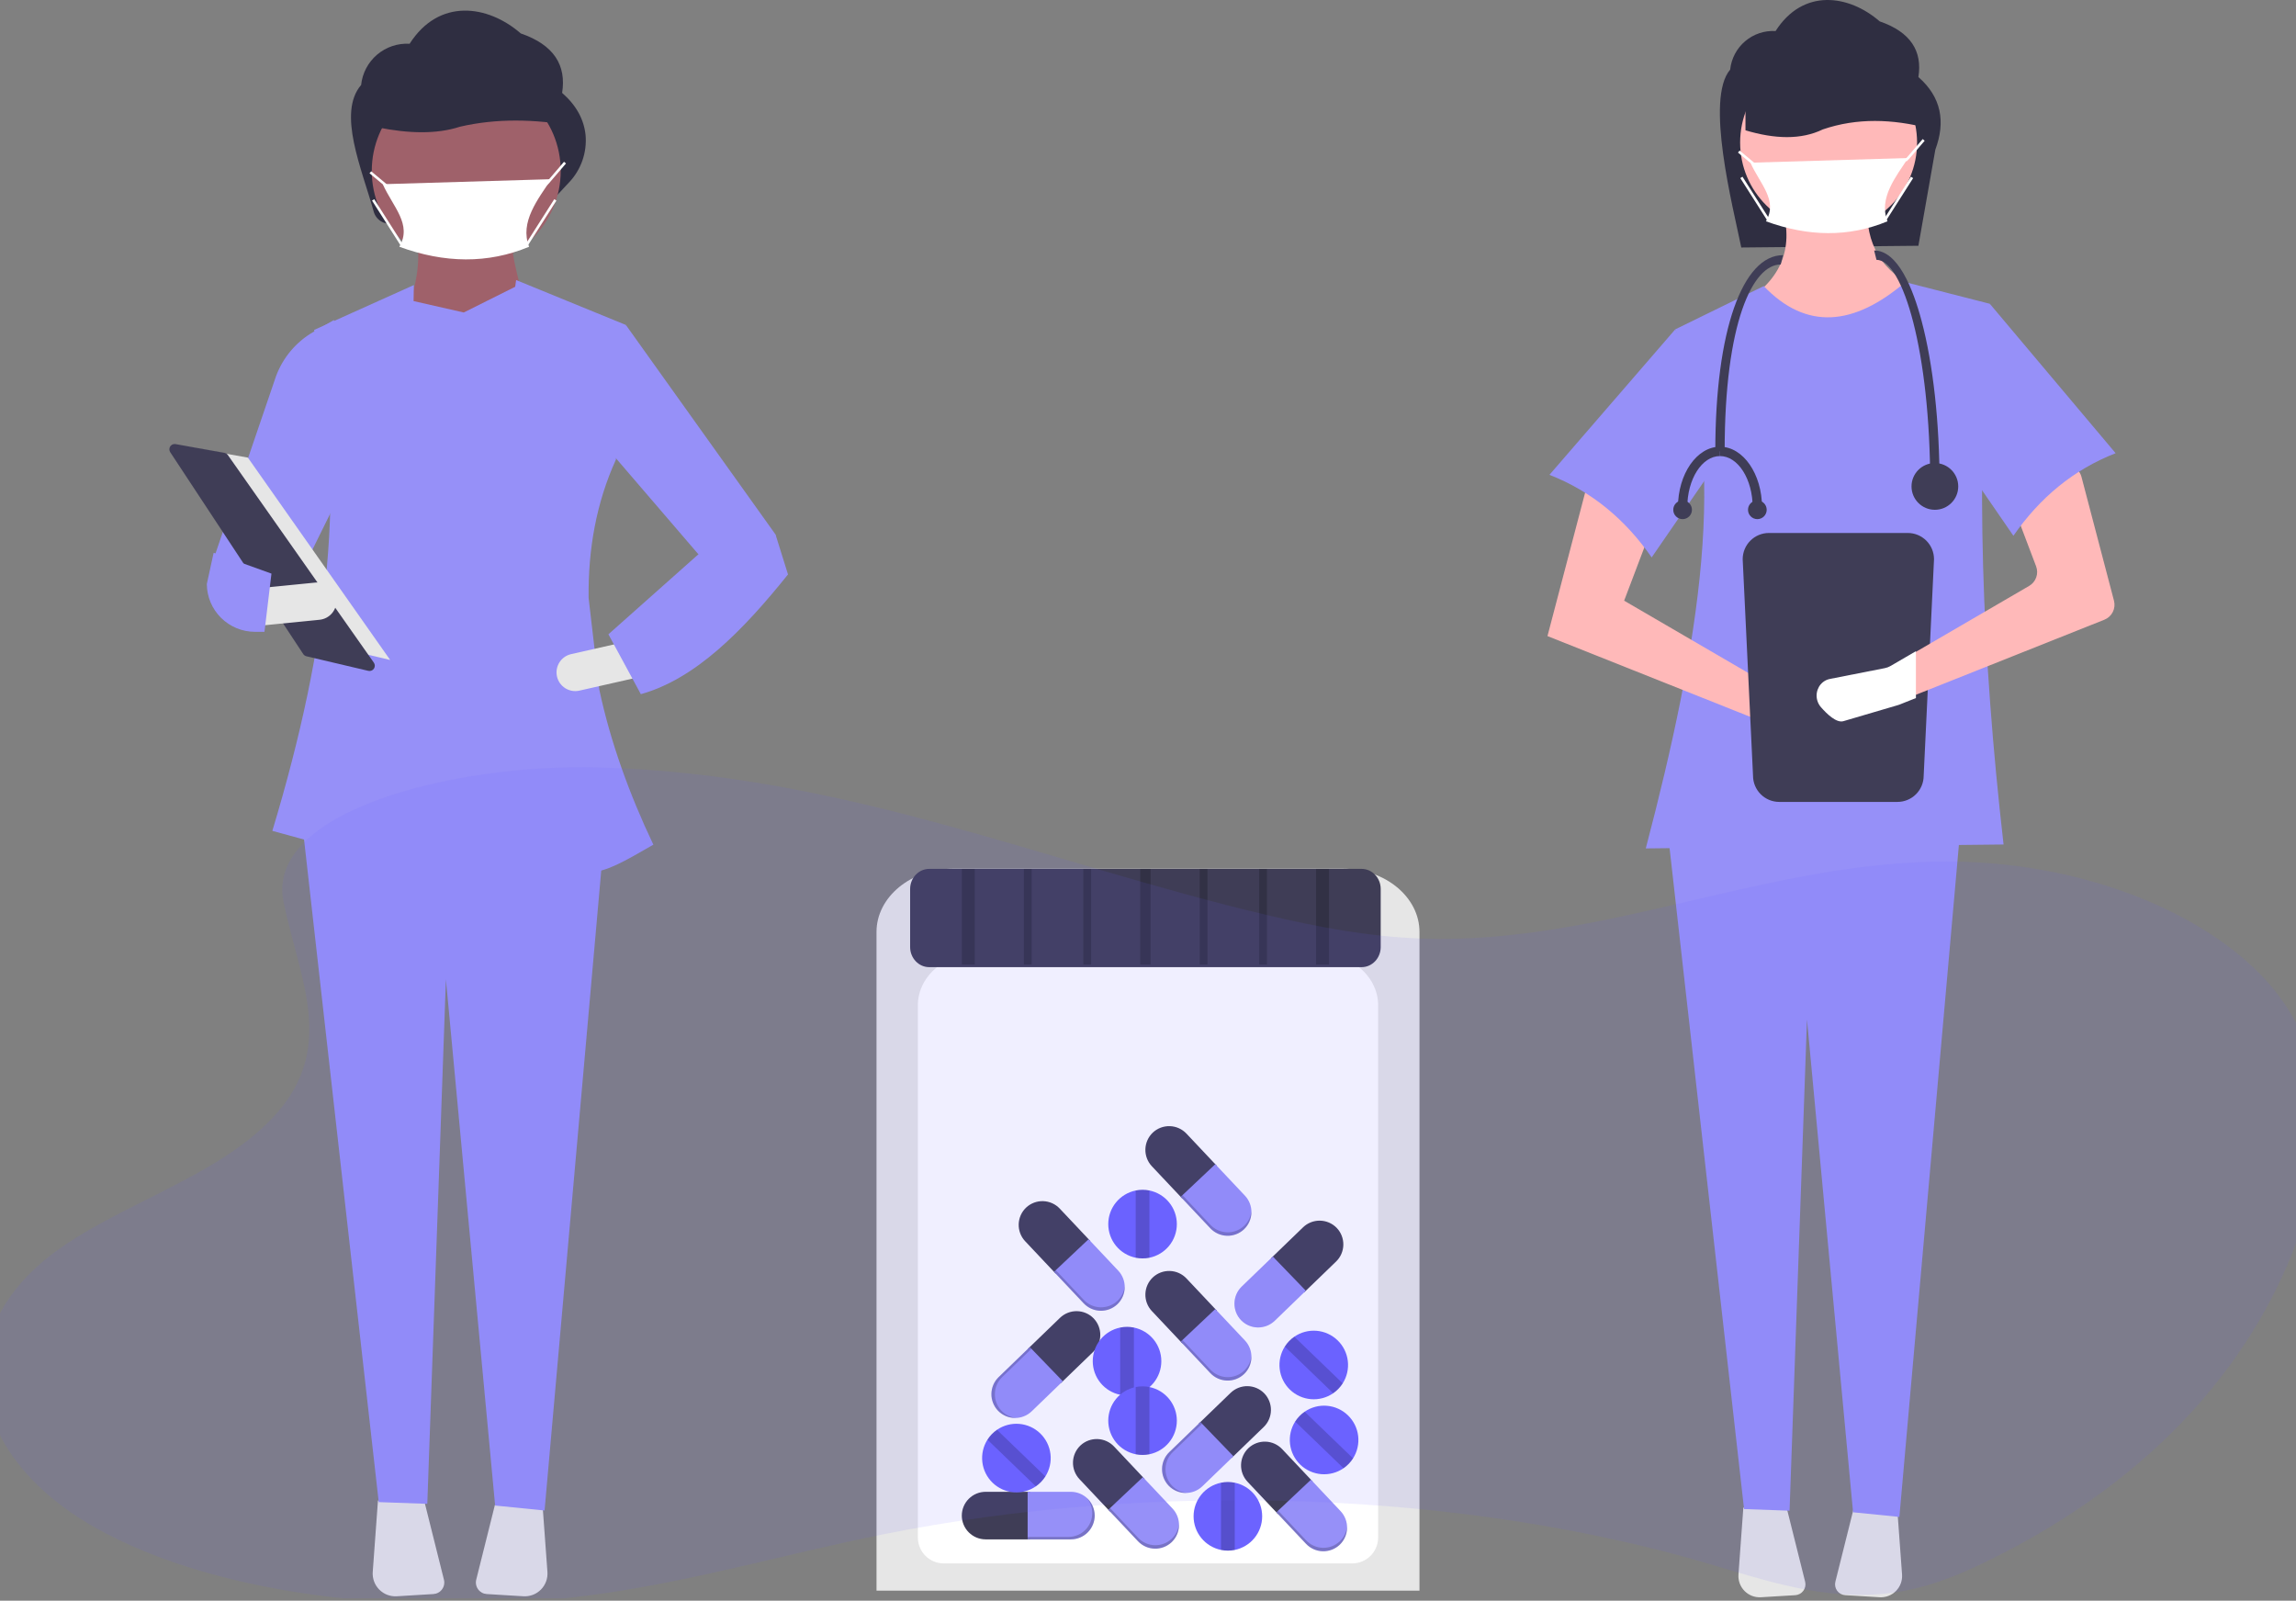 <svg width="888" height="619" viewBox="0 0 888 619" fill="none" xmlns="http://www.w3.org/2000/svg">
<rect x="0" y="0" width="888" height="619" fill="#808080" stroke="none"/>
<g clip-path="url(#clip0_133_523)">
<path d="M741.957 95.043L673.455 95.71C670.235 79.859 659.416 38.268 669.159 26.923C669.603 22.653 671.677 18.72 674.949 15.94C678.22 13.161 682.438 11.751 686.723 12.003V12.003C697.341 -4.617 715.025 -2.122 726.978 8.258C739.008 12.409 743.543 19.783 741.957 29.79C750.865 37.588 752.509 47.075 748.51 57.875L741.957 95.043Z" fill="#2F2E41"/>
<path d="M735.362 137.242L685.939 130.399L676.055 115.952C689.671 106.92 694.489 94.305 688.22 77.174L722.436 76.414C720.833 91.669 725.877 103.481 739.924 110.63L735.362 137.242Z" fill="#FFB9B9"/>
<path d="M674.255 583.02L672.366 608.855C672.28 610.024 672.446 611.199 672.851 612.299C673.256 613.399 673.892 614.4 674.716 615.234C675.54 616.068 676.533 616.717 677.628 617.136C678.723 617.555 679.895 617.735 681.066 617.664L694.335 616.861C694.95 616.823 695.549 616.651 696.09 616.356C696.631 616.061 697.1 615.65 697.464 615.154C697.828 614.657 698.079 614.086 698.197 613.481C698.316 612.877 698.3 612.254 698.151 611.656L690.785 582.193L674.255 583.02Z" fill="#E6E6E6"/>
<path d="M717.216 582.193L709.85 611.656C709.7 612.254 709.685 612.877 709.803 613.481C709.922 614.086 710.172 614.657 710.536 615.154C710.901 615.65 711.37 616.061 711.91 616.356C712.451 616.651 713.05 616.823 713.665 616.861L726.935 617.664C728.105 617.735 729.277 617.555 730.373 617.136C731.468 616.717 732.46 616.068 733.284 615.234C734.108 614.4 734.744 613.399 735.15 612.299C735.555 611.199 735.72 610.024 735.635 608.855L733.745 583.02L717.216 582.193Z" fill="#E6E6E6"/>
<path d="M734.602 586.605L716.694 584.808L698.866 394.238L692.128 584.194L674.534 583.564L644.881 320.484H758.172L734.602 586.605Z" fill="#9690F8"/>
<path d="M707.229 89.341C726.126 89.341 741.445 74.022 741.445 55.126C741.445 36.229 726.126 20.91 707.229 20.91C688.332 20.91 673.014 36.229 673.014 55.126C673.014 74.022 688.332 89.341 707.229 89.341Z" fill="#FFB9B9"/>
<path d="M774.9 326.568L636.518 328.089C657.054 249.908 669.339 177.284 647.923 127.358L682.138 110.63C698.636 127.838 717.01 126.064 736.883 109.109L769.578 117.473C763.978 182.944 766.488 253.064 774.9 326.568Z" fill="#9690F8"/>
<path d="M598.5 245.972L684.419 280.188L703.628 285.837C704.488 286.09 705.389 286.167 706.279 286.062C707.168 285.958 708.027 285.674 708.804 285.229C709.582 284.785 710.261 284.187 710.802 283.473C711.342 282.759 711.733 281.943 711.95 281.074C712.331 279.551 712.16 277.941 711.467 276.532C710.775 275.122 709.606 274.004 708.167 273.374L688.221 267.262L628.153 232.286L640.699 199.211L614.467 185.145L598.5 245.972Z" fill="#FFB9B9"/>
<path d="M599.26 183.623C615.607 190 628.609 200.884 638.798 215.557L670.732 169.176L647.922 127.357L599.26 183.623Z" fill="#9690F8"/>
<path d="M745.792 49.58C731.905 46.002 718.252 45.511 704.979 50.049C696.525 54.144 686.372 53.767 675.08 50.393V16.256L736.039 17.881L745.792 49.58Z" fill="#2F2E41"/>
<path d="M684.134 206.105C681.447 206.108 678.871 207.177 676.971 209.077C675.072 210.977 674.003 213.553 674 216.239L678 299.972C678.003 302.658 679.072 305.234 680.971 307.134C682.871 309.034 685.447 310.102 688.134 310.105H733.866C736.553 310.102 739.129 309.034 741.029 307.134C742.928 305.234 743.997 302.658 744 299.972L748 216.239C747.997 213.553 746.928 210.977 745.029 209.077C743.129 207.177 740.553 206.108 737.866 206.105H684.134Z" fill="#3F3D56"/>
<path d="M813.891 239.646L739.001 269.466L733.351 271.716C733.171 271.786 732.991 271.846 732.801 271.906L713.871 277.476C711.451 278.186 708.101 274.926 706.141 272.676C705.17 271.591 704.62 270.195 704.591 268.74C704.562 267.286 705.055 265.868 705.981 264.746C706.242 264.444 706.53 264.166 706.841 263.916C707.57 263.348 708.429 262.97 709.341 262.816L728.251 259.096C728.929 258.963 729.581 258.719 730.181 258.376L739.001 253.236L784.791 226.576C786.064 225.836 787.034 224.667 787.526 223.279C788.019 221.891 788.003 220.373 787.481 218.996L778.741 195.946C778.205 194.535 778.2 192.978 778.728 191.565C779.257 190.152 780.281 188.979 781.611 188.266L796.091 180.506C796.918 180.062 797.835 179.811 798.774 179.773C799.712 179.735 800.647 179.91 801.508 180.285C802.368 180.661 803.133 181.227 803.743 181.94C804.353 182.654 804.793 183.497 805.031 184.406L817.601 232.286C817.987 233.754 817.823 235.313 817.14 236.669C816.456 238.024 815.301 239.083 813.891 239.646V239.646Z" fill="#FFB9B9"/>
<path d="M818.24 175.259C801.893 181.636 788.891 192.52 778.702 207.193L746.768 160.812L769.578 117.473L818.24 175.259Z" fill="#9690F8"/>
<path d="M730 85.578C715.032 91.804 699.337 91.551 683 85.578C687.754 77.464 680.648 71.109 677 62.918L738 61.105C733.335 68.221 726.452 76.628 730 85.578Z" fill="white"/>
<path d="M737.354 62.46L736.646 61.753L737.646 60.753L743.62 53.781L744.38 54.431L738.38 61.431L737.354 62.46Z" fill="white"/>
<path d="M672.82 58.222L672.18 58.99L678.18 63.99L678.82 63.222L672.82 58.222Z" fill="white"/>
<path d="M739.077 68.34L728.574 84.838L729.418 85.375L739.92 68.877L739.077 68.34Z" fill="white"/>
<path d="M673.922 68.338L673.078 68.875L683.578 85.375L684.422 84.838L673.922 68.338Z" fill="white"/>
<path d="M741 251.822V269.939L734.694 272.45C734.493 272.528 734.292 272.595 734.08 272.662L712.949 278.88C710.248 279.672 706.509 276.033 704.321 273.522C703.238 272.312 702.624 270.753 702.591 269.129C702.558 267.505 703.109 265.923 704.142 264.67C704.434 264.334 704.755 264.023 705.102 263.744C705.917 263.11 706.875 262.688 707.893 262.516L729.001 258.363C729.758 258.215 730.486 257.943 731.155 257.56L741 251.822Z" fill="white"/>
<path d="M750.14 187.202H746.526C746.526 136.091 736.002 100.473 725.747 100.473L724.844 96.859C734.041 96.859 739.904 111.683 743.203 124.12C747.676 140.979 750.14 163.382 750.14 187.202Z" fill="#3F3D56"/>
<path d="M667.024 174.554H663.41C663.41 127.745 674.006 98.666 689.609 98.666L688.706 102.28C677.913 102.28 667.024 124.628 667.024 174.554Z" fill="#3F3D56"/>
<path d="M748.333 197.139C753.323 197.139 757.367 193.094 757.367 188.105C757.367 183.115 753.323 179.07 748.333 179.07C743.344 179.07 739.299 183.115 739.299 188.105C739.299 193.094 743.344 197.139 748.333 197.139Z" fill="#3F3D56"/>
<path d="M652.571 196.237H648.957C648.957 183.285 656.252 172.748 665.219 172.748V176.362C658.244 176.362 652.571 185.278 652.571 196.237Z" fill="#3F3D56"/>
<path d="M681.48 196.237H677.867C677.867 185.278 672.193 176.362 665.219 176.362V172.748C674.186 172.748 681.48 183.285 681.48 196.237Z" fill="#3F3D56"/>
<path d="M679.672 200.753C681.668 200.753 683.286 199.135 683.286 197.139C683.286 195.143 681.668 193.525 679.672 193.525C677.677 193.525 676.059 195.143 676.059 197.139C676.059 199.135 677.677 200.753 679.672 200.753Z" fill="#3F3D56"/>
<path d="M650.762 200.753C652.758 200.753 654.376 199.135 654.376 197.139C654.376 195.143 652.758 193.525 650.762 193.525C648.766 193.525 647.148 195.143 647.148 197.139C647.148 199.135 648.766 200.753 650.762 200.753Z" fill="#3F3D56"/>
<path d="M215.27 75.697L151.804 86.445C150.236 86.712 148.625 86.388 147.282 85.536C145.939 84.684 144.96 83.364 144.534 81.832C139.949 65.282 130.362 43.693 139.67 32.855C140.144 28.296 142.358 24.095 145.852 21.127C149.345 18.159 153.849 16.653 158.425 16.922C169.763 -0.825 188.647 1.84 201.411 12.924C214.256 17.356 219.099 25.23 217.406 35.916C222.955 40.774 225.864 46.245 226.478 52.25C226.769 55.592 226.344 58.957 225.231 62.122C224.118 65.286 222.343 68.177 220.024 70.601L215.27 75.697Z" fill="#2F2E41"/>
<path d="M205.404 125.663L156.203 122.769C161.025 111.702 162.951 101.045 161.027 90.934H197.686C197.603 98.697 201.466 112.128 205.404 125.663Z" fill="#9F616A"/>
<path d="M146.18 580.289L144.162 607.877C144.071 609.125 144.247 610.379 144.68 611.554C145.113 612.729 145.792 613.798 146.672 614.688C147.552 615.579 148.612 616.272 149.781 616.719C150.951 617.167 152.202 617.359 153.452 617.284L167.622 616.425C168.279 616.385 168.919 616.201 169.496 615.886C170.074 615.571 170.574 615.133 170.963 614.603C171.352 614.072 171.62 613.462 171.746 612.817C171.873 612.171 171.856 611.506 171.696 610.868L163.831 579.406L146.18 580.289Z" fill="#E6E6E6"/>
<path d="M192.054 579.406L184.188 610.868C184.029 611.506 184.012 612.171 184.139 612.817C184.265 613.462 184.533 614.072 184.921 614.602C185.31 615.133 185.811 615.571 186.389 615.886C186.966 616.201 187.606 616.385 188.263 616.425L202.433 617.284C203.683 617.359 204.934 617.167 206.103 616.719C207.273 616.272 208.333 615.579 209.213 614.688C210.092 613.798 210.772 612.729 211.205 611.554C211.637 610.379 211.814 609.125 211.723 607.877L209.705 580.289L192.054 579.406Z" fill="#E6E6E6"/>
<path d="M210.619 584.118L191.497 582.199L172.46 378.7L165.264 581.543L146.477 580.87L114.812 299.943H235.789L210.619 584.118Z" fill="#9690F8"/>
<path d="M180.324 102.644C200.503 102.644 216.861 86.286 216.861 66.107C216.861 45.928 200.503 29.57 180.324 29.57C160.145 29.57 143.787 45.928 143.787 66.107C143.787 86.286 160.145 102.644 180.324 102.644Z" fill="#9F616A"/>
<path d="M221.501 48.654C206.672 46.071 192.093 45.717 177.92 48.992C168.892 51.948 158.05 51.675 145.992 49.24V24.602L211.086 25.775L221.501 48.654Z" fill="#2F2E41"/>
<path d="M204.639 95.424C188.655 102.072 171.895 101.802 154.45 95.424C159.526 86.759 151.938 79.973 148.043 71.227L213.181 69.291C208.2 76.889 200.85 85.867 204.639 95.424Z" fill="white"/>
<path d="M143.558 66.237L142.918 67.006L149.325 72.345L149.965 71.576L143.558 66.237Z" fill="white"/>
<path d="M214.362 77.031L203.146 94.648L203.99 95.186L215.205 77.568L214.362 77.031Z" fill="white"/>
<path d="M144.727 77.031L143.883 77.568L155.095 95.188L155.939 94.651L144.727 77.031Z" fill="white"/>
<path d="M110.861 232.745L82.885 215.38L106.744 145.501C109.405 138.291 114.502 132.237 121.154 128.386L129.191 123.732L129.89 194.227L110.861 232.745Z" fill="#9690F8"/>
<path d="M231.79 266.683L227.651 231.231C227.43 212.518 230.613 194.426 238.204 177.756L242.063 125.662L199.616 108.297C199.486 109.162 199.375 110.026 199.251 110.891L179.357 120.838L159.955 116.429L160.062 110.226L121.474 127.591C134.235 186.919 127.275 248.529 105.33 321.3L156.167 335.201L156.59 310.79L201.896 307.554C202.363 315.474 202.738 323.253 202.956 330.86C228.521 340.272 229.399 340.116 252.692 326.639C243.416 307.136 236.071 286.842 231.79 266.683Z" fill="#9690F8"/>
<path d="M297.051 224.062L271.004 215.38L229.34 166.877L242.062 125.662L299.945 206.698L297.051 224.062Z" fill="#9690F8"/>
<path d="M215.419 261.613C215.845 263.483 216.995 265.108 218.618 266.131C220.24 267.155 222.202 267.493 224.074 267.072L246.185 262.064L242.989 247.951L220.878 252.957C219.006 253.382 217.38 254.532 216.356 256.155C215.332 257.778 214.995 259.741 215.419 261.613V261.613Z" fill="#E6E6E6"/>
<path d="M235.309 245.288L247.85 268.441C268.944 262.558 287.226 244.01 304.768 222.135L299.944 206.699L270.038 214.417L235.309 245.288Z" fill="#9690F8"/>
<path d="M71.789 172.66L95.865 176.959L150.896 255.206L121.661 248.327L71.789 172.66Z" fill="#E6E6E6"/>
<path d="M67.519 171.703C67.152 171.709 66.793 171.813 66.48 172.004C66.168 172.196 65.912 172.468 65.74 172.792C65.568 173.116 65.487 173.481 65.504 173.847C65.522 174.214 65.637 174.569 65.839 174.876L117.278 252.922C117.565 253.358 118.008 253.668 118.517 253.787L142.45 259.418C142.854 259.513 143.276 259.483 143.663 259.332C144.049 259.181 144.38 258.917 144.612 258.573C144.844 258.23 144.967 257.824 144.963 257.409C144.959 256.995 144.829 256.591 144.591 256.252L88.113 175.949C87.96 175.73 87.765 175.543 87.54 175.4C87.315 175.257 87.064 175.159 86.8 175.113L67.905 171.738C67.777 171.715 67.648 171.703 67.519 171.703Z" fill="#3F3D56"/>
<path d="M99.607 227.505L101.037 241.905L123.597 239.666C125.506 239.476 127.262 238.536 128.479 237.052C129.695 235.568 130.272 233.661 130.082 231.751C129.893 229.842 128.952 228.086 127.468 226.869C125.984 225.653 124.077 225.076 122.168 225.266L99.607 227.505Z" fill="#E6E6E6"/>
<path d="M79.99 225.838C80.023 230.748 81.995 235.446 85.477 238.909C88.958 242.371 93.667 244.317 98.578 244.323H102.287L104.988 221.817L82.627 213.768L79.99 225.838Z" fill="#9690F8"/>
<path d="M211.398 71.781L210.691 71.074L211.759 70.006L218.14 62.559L218.899 63.209L212.492 70.684L211.398 71.781Z" fill="white"/>
<path d="M339 615.106H549V360.39C549 346.902 535.715 335.93 519.386 335.93H368.614C352.285 335.93 339 346.902 339 360.39V615.106Z" fill="#E6E6E6"/>
<path d="M355 594.573C355 600.096 359.477 604.573 365 604.573H523C528.523 604.573 533 600.096 533 594.573V388.671C533 377.238 521.739 367.938 507.898 367.938H380.102C366.26 367.938 355 377.238 355 388.671V594.573Z" fill="white"/>
<path d="M359.385 336C355.313 336 352 339.489 352 343.776V366.224C352 370.511 355.313 374 359.385 374H526.616C530.687 374 534 370.511 534 366.224V343.776C534 339.489 530.687 336 526.616 336H359.385Z" fill="#3F3D56"/>
<path d="M381.181 576.889C378.744 576.896 376.409 577.867 374.686 579.59C372.963 581.313 371.992 583.648 371.984 586.085V586.085C371.992 588.522 372.963 590.857 374.686 592.58C376.409 594.304 378.744 595.275 381.181 595.282H398.395V576.889H381.181Z" fill="#3F3D56"/>
<path d="M414.194 576.889H397.451V595.282H414.194C416.631 595.275 418.966 594.304 420.689 592.581C422.412 590.857 423.383 588.522 423.391 586.085V586.085C423.383 583.648 422.412 581.313 420.689 579.59C418.966 577.867 416.631 576.896 414.194 576.889V576.889Z" fill="#9690F8"/>
<path opacity="0.2" d="M420.195 579.141C421.645 580.804 422.445 582.935 422.447 585.142V585.142C422.44 587.579 421.469 589.914 419.746 591.637C418.023 593.36 415.687 594.331 413.251 594.338H397.451V595.282H414.194C416.631 595.275 418.966 594.303 420.689 592.58C422.412 590.857 423.383 588.522 423.391 586.085C423.388 584.766 423.102 583.463 422.55 582.264C421.999 581.066 421.195 580 420.195 579.141V579.141Z" fill="black"/>
<path d="M458.862 438.362C457.185 436.593 454.877 435.56 452.441 435.488C450.005 435.416 447.64 436.311 445.862 437.978V437.978C444.093 439.655 443.06 441.963 442.988 444.399C442.916 446.835 443.811 449.2 445.478 450.978L457.286 463.504L470.67 450.888L458.862 438.362Z" fill="#3F3D56"/>
<path d="M481.507 462.386L470.023 450.203L456.639 462.82L468.123 475.003C469.8 476.771 472.108 477.804 474.544 477.876C476.98 477.948 479.345 477.053 481.123 475.387V475.387C482.892 473.71 483.925 471.401 483.997 468.966C484.069 466.53 483.174 464.164 481.507 462.386V462.386Z" fill="#9690F8"/>
<path opacity="0.2" d="M483.985 468.297C483.769 470.493 482.767 472.537 481.163 474.052V474.052C479.385 475.719 477.019 476.614 474.583 476.542C472.148 476.47 469.839 475.437 468.162 473.668L457.325 462.172L456.639 462.819L468.123 475.002C469.8 476.77 472.108 477.803 474.544 477.875C476.98 477.947 479.345 477.052 481.123 475.386C482.082 474.479 482.833 473.377 483.327 472.154C483.821 470.93 484.045 469.615 483.985 468.297V468.297Z" fill="black"/>
<path d="M409.862 467.362C408.185 465.593 405.877 464.56 403.441 464.488C401.005 464.416 398.64 465.311 396.862 466.978V466.978C395.093 468.655 394.06 470.963 393.988 473.399C393.916 475.835 394.811 478.2 396.478 479.978L408.286 492.504L421.67 479.888L409.862 467.362Z" fill="#3F3D56"/>
<path d="M432.507 491.386L421.023 479.203L407.639 491.82L419.123 504.003C420.8 505.771 423.108 506.804 425.544 506.876C427.98 506.948 430.345 506.053 432.123 504.387V504.387C433.892 502.71 434.925 500.401 434.997 497.966C435.069 495.53 434.174 493.164 432.507 491.386V491.386Z" fill="#9690F8"/>
<path opacity="0.2" d="M434.985 497.297C434.769 499.493 433.767 501.537 432.163 503.052V503.052C430.385 504.719 428.019 505.614 425.583 505.542C423.148 505.47 420.839 504.437 419.162 502.668L408.325 491.172L407.639 491.819L419.123 504.002C420.8 505.77 423.108 506.803 425.544 506.875C427.98 506.947 430.345 506.052 432.123 504.386V504.386C433.082 503.479 433.833 502.377 434.327 501.154C434.821 499.93 435.045 498.615 434.985 497.297Z" fill="black"/>
<path d="M458.862 494.362C457.185 492.593 454.877 491.56 452.441 491.488C450.005 491.416 447.64 492.311 445.862 493.978V493.978C444.093 495.655 443.06 497.963 442.988 500.399C442.916 502.835 443.811 505.2 445.478 506.978L457.286 519.504L470.67 506.888L458.862 494.362Z" fill="#3F3D56"/>
<path d="M481.507 518.386L470.023 506.203L456.639 518.82L468.123 531.003C469.8 532.771 472.108 533.804 474.544 533.876C476.98 533.948 479.345 533.053 481.123 531.387V531.387C482.892 529.71 483.925 527.401 483.997 524.966C484.069 522.53 483.174 520.164 481.507 518.386V518.386Z" fill="#9690F8"/>
<path opacity="0.2" d="M483.985 524.297C483.769 526.493 482.767 528.537 481.163 530.052C479.385 531.719 477.019 532.614 474.583 532.542C472.148 532.47 469.839 531.437 468.162 529.668L457.325 518.172L456.639 518.819L468.123 531.002C469.8 532.77 472.108 533.803 474.544 533.875C476.98 533.947 479.345 533.052 481.123 531.386V531.386C482.082 530.479 482.833 529.377 483.327 528.154C483.821 526.93 484.045 525.615 483.985 524.297V524.297Z" fill="black"/>
<path d="M488.754 551.83C490.502 550.132 491.507 547.811 491.549 545.374C491.591 542.938 490.668 540.583 488.98 538.826V538.826C487.282 537.078 484.961 536.073 482.524 536.031C480.088 535.988 477.733 536.912 475.976 538.6L463.594 550.559L476.372 563.789L488.754 551.83Z" fill="#3F3D56"/>
<path d="M465.008 574.766L477.051 563.134L464.273 549.904L452.23 561.536C450.482 563.234 449.477 565.555 449.435 567.991C449.393 570.428 450.316 572.782 452.004 574.54V574.54C453.702 576.288 456.023 577.293 458.46 577.335C460.896 577.377 463.25 576.454 465.008 574.766V574.766Z" fill="#9690F8"/>
<path opacity="0.2" d="M459.127 577.315C456.929 577.126 454.872 576.149 453.338 574.563V574.563C451.65 572.805 450.726 570.451 450.769 568.014C450.811 565.578 451.816 563.257 453.564 561.559L464.928 550.583L464.273 549.904L452.23 561.536C450.482 563.234 449.477 565.555 449.435 567.991C449.393 570.428 450.316 572.782 452.004 574.54V574.54C452.922 575.487 454.034 576.225 455.263 576.704C456.492 577.183 457.81 577.391 459.127 577.315Z" fill="black"/>
<path d="M422.754 522.83C424.502 521.132 425.507 518.811 425.549 516.374C425.591 513.938 424.668 511.583 422.98 509.826C421.282 508.078 418.961 507.073 416.524 507.031C414.088 506.988 411.733 507.912 409.976 509.6L397.594 521.559L410.372 534.789L422.754 522.83Z" fill="#3F3D56"/>
<path d="M399.008 545.766L411.051 534.134L398.273 520.904L386.23 532.536C384.482 534.234 383.477 536.555 383.435 538.991C383.393 541.428 384.316 543.782 386.004 545.54V545.54C387.702 547.288 390.023 548.293 392.46 548.335C394.896 548.377 397.25 547.454 399.008 545.766V545.766Z" fill="#9690F8"/>
<path opacity="0.2" d="M393.127 548.315C390.929 548.126 388.872 547.149 387.338 545.563C385.65 543.805 384.726 541.451 384.769 539.014C384.811 536.578 385.816 534.257 387.564 532.559L398.928 521.583L398.273 520.904L386.23 532.536C384.482 534.234 383.477 536.555 383.435 538.991C383.393 541.428 384.316 543.782 386.004 545.54V545.54C386.922 546.487 388.034 547.225 389.263 547.704C390.492 548.183 391.81 548.391 393.127 548.315V548.315Z" fill="black"/>
<path d="M516.754 487.83C518.502 486.132 519.507 483.811 519.549 481.374C519.591 478.938 518.668 476.583 516.98 474.826V474.826C515.282 473.078 512.961 472.073 510.524 472.031C508.088 471.988 505.733 472.912 503.976 474.6L491.594 486.559L504.372 499.789L516.754 487.83Z" fill="#3F3D56"/>
<path d="M493.008 510.766L505.051 499.134L492.273 485.904L480.23 497.536C478.482 499.234 477.477 501.555 477.435 503.991C477.393 506.428 478.316 508.782 480.004 510.54V510.54C481.702 512.288 484.023 513.293 486.46 513.335C488.896 513.377 491.25 512.454 493.008 510.766Z" fill="#9690F8"/>
<path opacity="0.2" d="M487.127 513.315C484.929 513.126 482.872 512.149 481.338 510.563V510.563C479.65 508.805 478.726 506.451 478.769 504.014C478.811 501.578 479.816 499.257 481.564 497.559L492.928 486.583L492.273 485.904L480.23 497.536C478.482 499.234 477.477 501.555 477.435 503.991C477.393 506.428 478.316 508.782 480.004 510.54V510.54C480.922 511.487 482.034 512.225 483.263 512.704C484.492 513.183 485.81 513.391 487.127 513.315Z" fill="#9690F8"/>
<path d="M495.862 560.362C494.185 558.593 491.877 557.56 489.441 557.488C487.005 557.416 484.64 558.311 482.862 559.978V559.978C481.093 561.655 480.06 563.963 479.988 566.399C479.916 568.835 480.811 571.2 482.478 572.978L494.286 585.504L507.67 572.888L495.862 560.362Z" fill="#3F3D56"/>
<path d="M518.507 584.386L507.023 572.203L493.639 584.82L505.123 597.003C506.8 598.771 509.108 599.804 511.544 599.876C513.98 599.948 516.345 599.053 518.123 597.387V597.387C519.892 595.71 520.925 593.401 520.997 590.966C521.069 588.53 520.174 586.164 518.507 584.386Z" fill="#9690F8"/>
<path opacity="0.2" d="M520.985 590.297C520.769 592.493 519.767 594.537 518.163 596.052V596.052C516.385 597.719 514.019 598.614 511.583 598.542C509.148 598.47 506.839 597.437 505.162 595.668L494.325 584.172L493.639 584.819L505.123 597.002C506.8 598.77 509.108 599.803 511.544 599.875C513.98 599.947 516.345 599.052 518.123 597.386V597.386C519.082 596.479 519.833 595.377 520.327 594.154C520.821 592.93 521.045 591.615 520.985 590.297V590.297Z" fill="black"/>
<path d="M430.862 559.362C429.185 557.593 426.877 556.56 424.441 556.488C422.005 556.416 419.64 557.311 417.862 558.978V558.978C416.093 560.655 415.06 562.963 414.988 565.399C414.916 567.835 415.811 570.2 417.478 571.978L429.286 584.504L442.67 571.888L430.862 559.362Z" fill="#3F3D56"/>
<path d="M453.507 583.386L442.023 571.203L428.639 583.82L440.123 596.003C441.8 597.771 444.108 598.804 446.544 598.876C448.98 598.948 451.345 598.053 453.123 596.387V596.387C454.892 594.71 455.925 592.401 455.997 589.966C456.069 587.53 455.174 585.164 453.507 583.386V583.386Z" fill="#9690F8"/>
<path opacity="0.2" d="M455.985 589.297C455.769 591.493 454.767 593.537 453.163 595.052V595.052C451.385 596.719 449.019 597.614 446.583 597.542C444.148 597.47 441.839 596.437 440.162 594.668L429.325 583.172L428.639 583.819L440.123 596.002C441.8 597.77 444.108 598.803 446.544 598.875C448.98 598.947 451.345 598.052 453.123 596.386V596.386C454.082 595.479 454.833 594.377 455.327 593.154C455.821 591.93 456.045 590.615 455.985 589.297Z" fill="black"/>
<path d="M449.157 526.369C449.158 529.426 448.102 532.39 446.168 534.759C444.235 537.127 441.542 538.755 438.547 539.366C436.796 539.72 434.992 539.72 433.241 539.366C430.246 538.754 427.554 537.126 425.62 534.758C423.687 532.39 422.631 529.426 422.631 526.369C422.631 523.311 423.687 520.348 425.62 517.979C427.554 515.611 430.246 513.983 433.241 513.371C434.992 513.017 436.796 513.017 438.547 513.371C441.542 513.982 444.235 515.61 446.168 517.979C448.102 520.347 449.158 523.311 449.157 526.369V526.369Z" fill="#6C63FF"/>
<path opacity="0.2" d="M438.547 513.371V539.366C436.797 539.72 434.993 539.72 433.242 539.366V513.371C434.993 513.017 436.797 513.017 438.547 513.371Z" fill="black"/>
<path d="M455.157 473.369C455.158 476.426 454.102 479.39 452.168 481.759C450.235 484.127 447.542 485.755 444.547 486.366C442.796 486.72 440.992 486.72 439.241 486.366C436.246 485.754 433.554 484.126 431.62 481.758C429.687 479.39 428.631 476.426 428.631 473.369C428.631 470.311 429.687 467.348 431.62 464.979C433.554 462.611 436.246 460.983 439.241 460.371C440.992 460.017 442.796 460.017 444.547 460.371C447.542 460.982 450.235 462.61 452.168 464.979C454.102 467.347 455.158 470.311 455.157 473.369V473.369Z" fill="#6C63FF"/>
<path opacity="0.2" d="M444.547 460.371V486.366C442.797 486.72 440.993 486.72 439.242 486.366V460.371C440.993 460.017 442.797 460.017 444.547 460.371Z" fill="black"/>
<path d="M455.157 549.369C455.158 552.426 454.102 555.39 452.168 557.759C450.235 560.127 447.542 561.755 444.547 562.366C442.796 562.72 440.992 562.72 439.241 562.366C436.246 561.754 433.554 560.126 431.62 557.758C429.687 555.39 428.631 552.426 428.631 549.369C428.631 546.311 429.687 543.348 431.62 540.979C433.554 538.611 436.246 536.983 439.241 536.371C440.992 536.017 442.796 536.017 444.547 536.371C447.542 536.982 450.235 538.61 452.168 540.979C454.102 543.347 455.158 546.311 455.157 549.369V549.369Z" fill="#6C63FF"/>
<path opacity="0.2" d="M444.547 536.371V562.366C442.797 562.72 440.993 562.72 439.242 562.366V536.371C440.993 536.017 442.797 536.017 444.547 536.371Z" fill="black"/>
<path d="M488.157 586.369C488.158 589.426 487.102 592.39 485.168 594.759C483.235 597.127 480.542 598.755 477.547 599.366C475.796 599.72 473.992 599.72 472.241 599.366C469.246 598.754 466.554 597.126 464.62 594.758C462.687 592.39 461.631 589.426 461.631 586.369C461.631 583.311 462.687 580.348 464.62 577.979C466.554 575.611 469.246 573.983 472.241 573.371C473.992 573.017 475.796 573.017 477.547 573.371C480.542 573.982 483.235 575.61 485.168 577.979C487.102 580.347 488.158 583.311 488.157 586.369V586.369Z" fill="#6C63FF"/>
<path opacity="0.2" d="M477.547 573.371V599.366C475.797 599.72 473.993 599.72 472.242 599.366V573.371C473.993 573.017 475.797 573.017 477.547 573.371Z" fill="black"/>
<path d="M517.31 518.294C519.512 520.415 520.914 523.232 521.277 526.268C521.641 529.304 520.944 532.372 519.305 534.954C518.345 536.459 517.093 537.758 515.624 538.773C513.104 540.505 510.064 541.314 507.017 541.062C503.97 540.811 501.103 539.514 498.902 537.393C496.7 535.271 495.299 532.454 494.936 529.418C494.572 526.383 495.269 523.314 496.907 520.733C497.867 519.227 499.119 517.928 500.588 516.913C503.108 515.18 506.148 514.372 509.195 514.623C512.243 514.875 515.109 516.171 517.31 518.294V518.294Z" fill="#6C63FF"/>
<path opacity="0.2" d="M500.588 516.912L519.305 534.953C518.345 536.459 517.093 537.757 515.623 538.772L496.906 520.732C497.867 519.226 499.118 517.927 500.588 516.912V516.912Z" fill="black"/>
<path d="M521.31 547.294C523.512 549.415 524.914 552.232 525.277 555.268C525.641 558.304 524.944 561.372 523.305 563.954C522.345 565.459 521.093 566.758 519.624 567.773C517.104 569.505 514.064 570.314 511.017 570.062C507.97 569.811 505.103 568.514 502.902 566.393C500.7 564.271 499.299 561.454 498.936 558.418C498.572 555.383 499.269 552.314 500.907 549.733C501.867 548.227 503.119 546.928 504.588 545.913C507.108 544.18 510.148 543.372 513.195 543.623C516.243 543.875 519.109 545.171 521.31 547.294V547.294Z" fill="#6C63FF"/>
<path opacity="0.2" d="M504.588 545.912L523.305 563.953C522.345 565.459 521.093 566.757 519.623 567.772L500.906 549.732C501.867 548.226 503.118 546.927 504.588 545.912V545.912Z" fill="black"/>
<path d="M402.31 554.294C404.512 556.415 405.914 559.232 406.277 562.268C406.641 565.304 405.944 568.372 404.305 570.954C403.345 572.459 402.093 573.758 400.624 574.773C398.104 576.505 395.064 577.314 392.017 577.062C388.97 576.811 386.103 575.514 383.902 573.393C381.7 571.271 380.299 568.454 379.936 565.418C379.572 562.383 380.269 559.314 381.907 556.733C382.867 555.227 384.119 553.928 385.588 552.913C388.108 551.18 391.148 550.372 394.195 550.623C397.243 550.875 400.109 552.171 402.31 554.294V554.294Z" fill="#6C63FF"/>
<path opacity="0.2" d="M385.588 552.912L404.305 570.953C403.345 572.459 402.093 573.757 400.623 574.772L381.906 556.732C382.867 555.226 384.118 553.927 385.588 552.912V552.912Z" fill="black"/>
<path opacity="0.2" d="M377 336H372V373H377V336Z" fill="black"/>
<path opacity="0.2" d="M399 336H396V373H399V336Z" fill="black"/>
<path opacity="0.2" d="M422 336H419V373H422V336Z" fill="black"/>
<path opacity="0.2" d="M445 336H441V373H445V336Z" fill="black"/>
<path opacity="0.2" d="M467 336H464V373H467V336Z" fill="black"/>
<path opacity="0.2" d="M490 336H487V373H490V336Z" fill="black"/>
<path opacity="0.2" d="M514 336H509V373H514V336Z" fill="black"/>
<path opacity="0.1" d="M231.149 296.746C326.011 299.166 404.01 333.532 490.025 353.852C509.191 358.38 529.255 362.271 550.364 362.966C620.292 365.271 683.728 332.776 753.925 333.157C810.818 333.465 859.754 356.513 881.07 384.714C902.387 412.916 900.222 445.244 889.78 475.839C873.425 523.618 835.438 571.282 767.801 604.078C756.64 609.492 744.146 614.618 729.65 616.208C705.493 618.882 682.787 611.208 661.622 604.936C566.101 576.615 446.292 572.305 341.233 593.408C305.653 600.554 271.714 610.437 235.248 615.908C165.023 626.429 84.949 618.225 36.215 590.385C-12.518 562.545 -21.749 514.65 22.926 482.94C41.577 469.706 67.539 459.976 87.15 447.156C136.428 414.976 116.96 384.528 109.664 348.753C102.476 313.501 175.731 295.335 231.149 296.746Z" fill="#6C63FF"/>
</g>
<defs>
<clipPath id="clip0_133_523">
<rect width="888" height="618.106" fill="white"/>
</clipPath>
</defs>
</svg>
